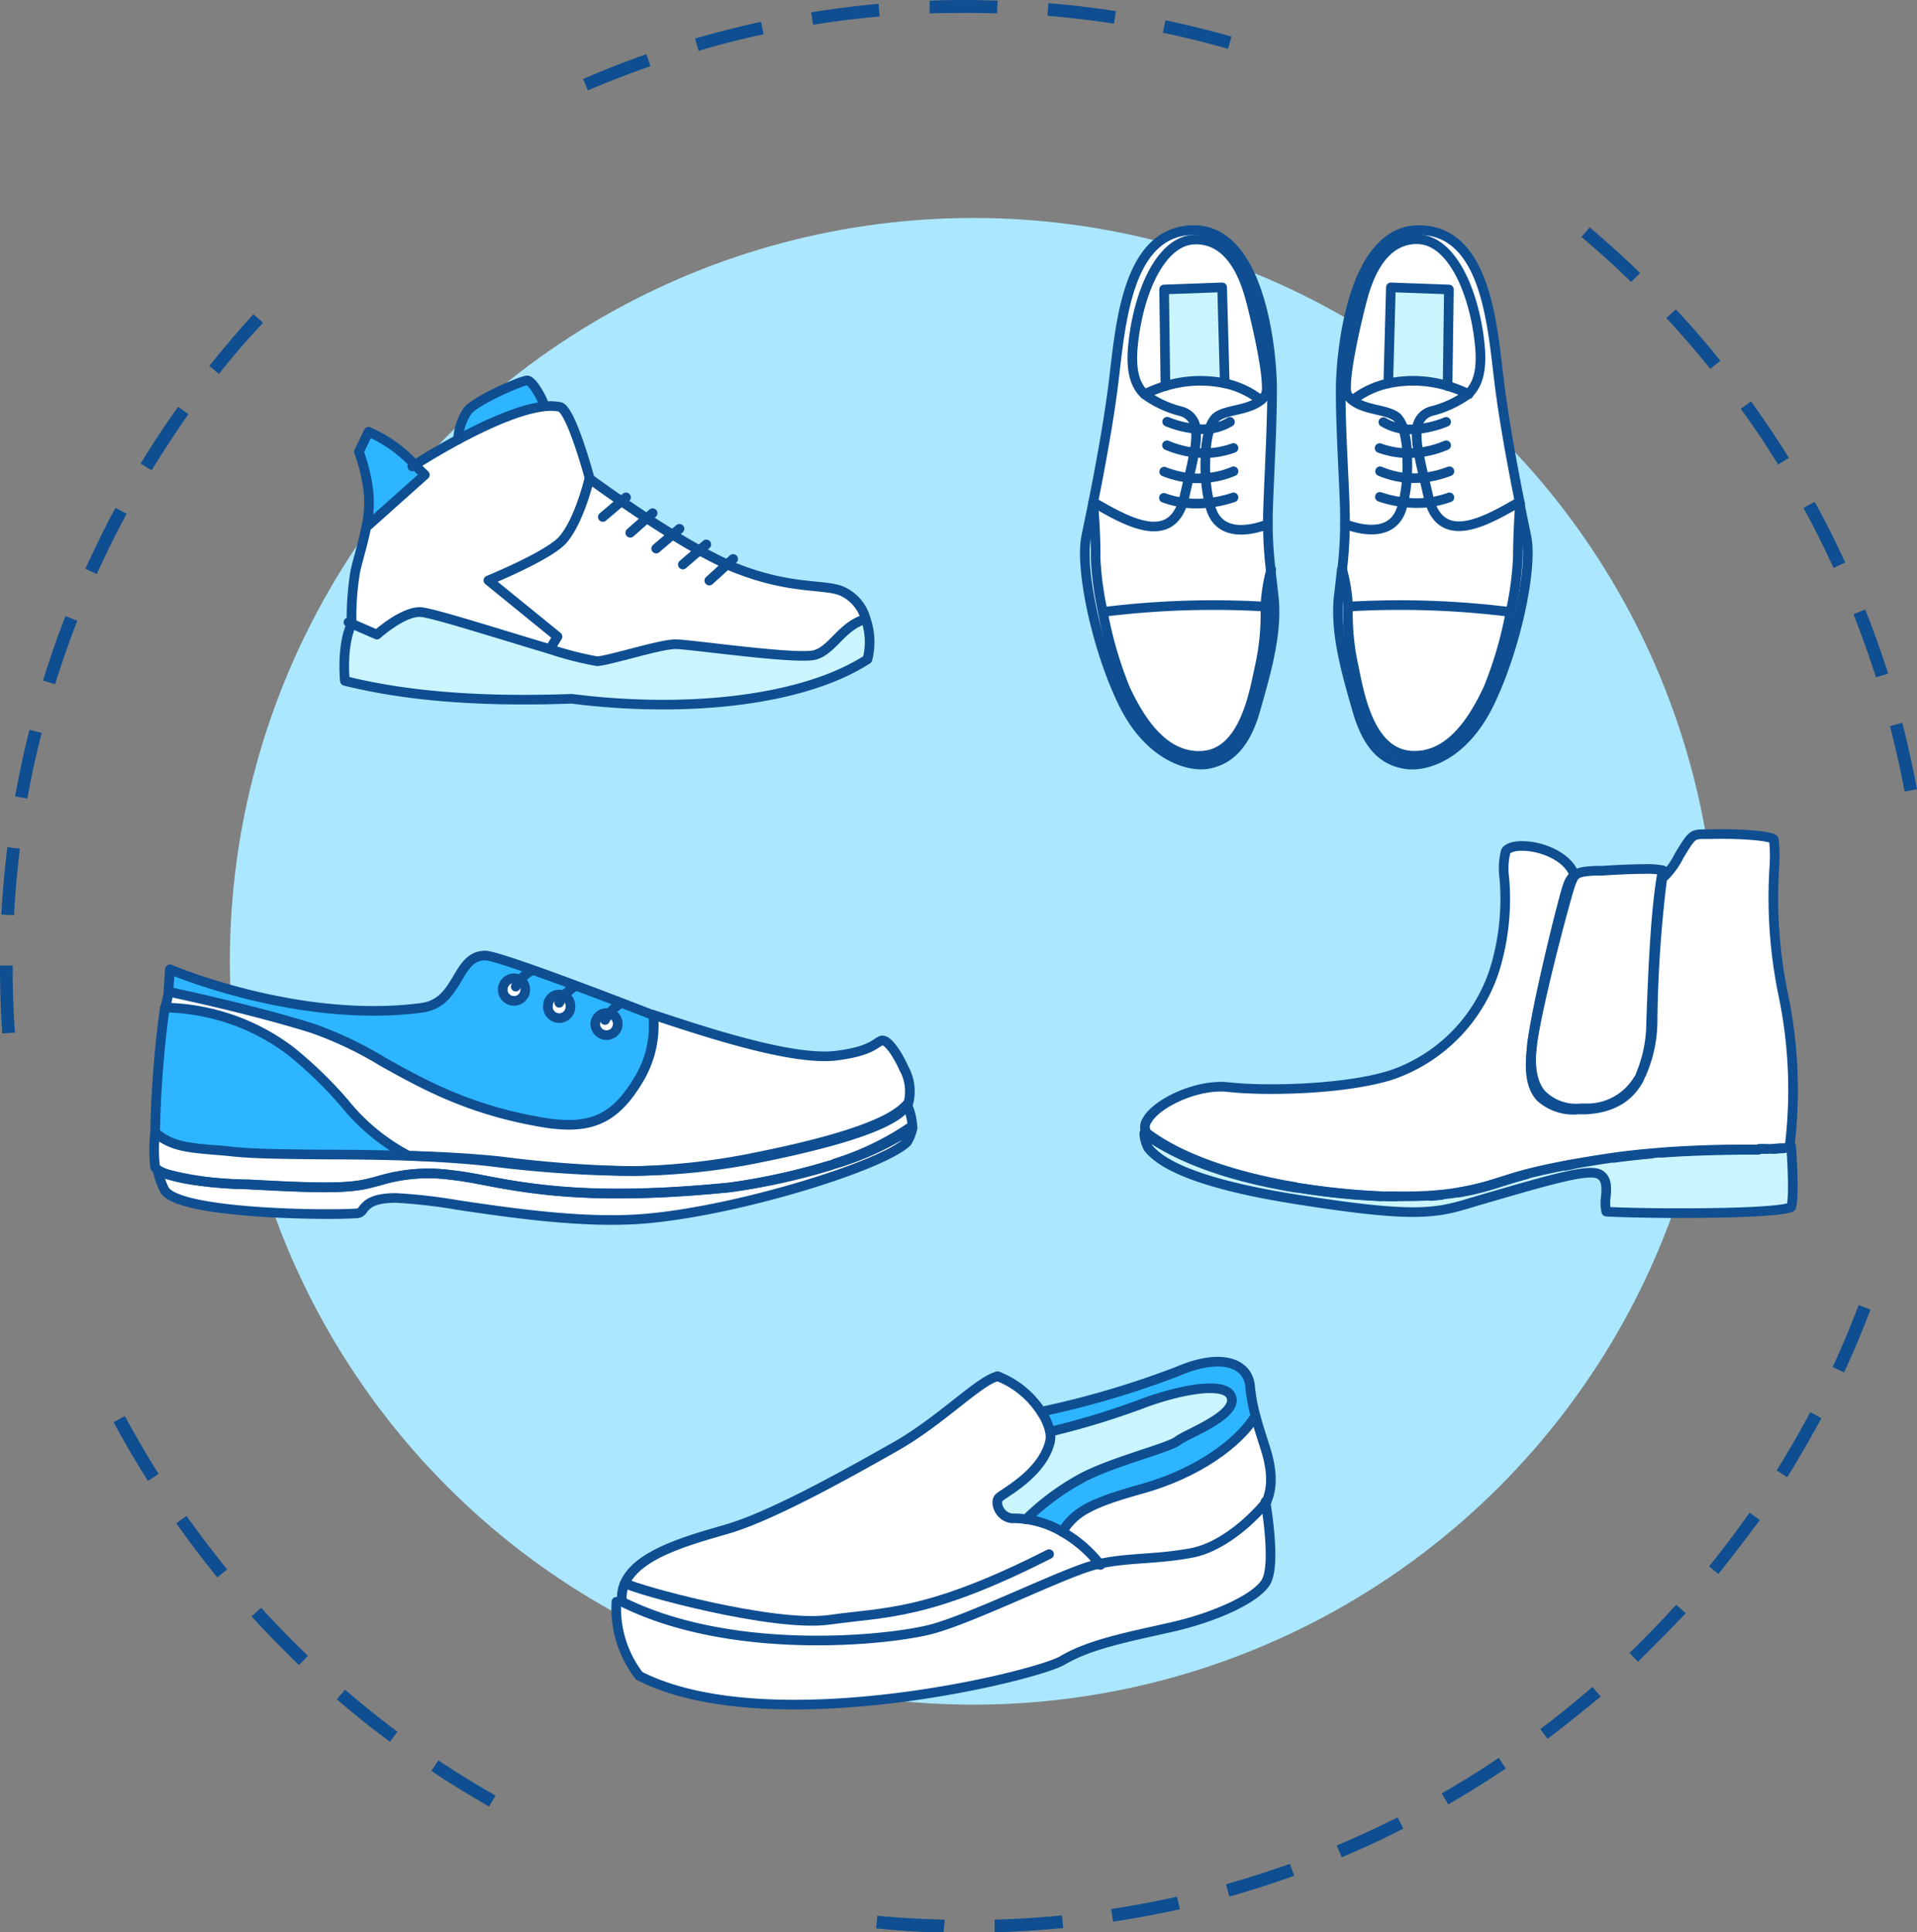 <svg xmlns="http://www.w3.org/2000/svg" id="Layer_1" data-name="Layer 1" viewBox="28.42 27.61 199.16 200.79"><rect x="28.42" y="27.61" width="199.16" height="200.79" fill="#808080" stroke="none"/><defs><style>.cls-3{fill:#fff}.cls-4{fill:#caf5fe}.cls-5{fill:none;stroke:#0e4e91;stroke-linecap:round;stroke-linejoin:round}.cls-6{fill:#2db5ff}</style></defs><path d="M131.75 228.4v-1.32c2.32-.07 4.66-.21 7-.44l.13 1.31c-2.41.23-4.78.38-7.13.45zm-5.3 0c-2.35 0-4.72-.19-7-.41l.12-1.31c2.3.21 4.64.35 7 .4zm17.61-1.12-.2-1.3a98.4 98.4 0 0 0 6.85-1.29L151 226c-2.28.5-4.62.94-6.94 1.29zm12.08-2.61-.35-1.27c2.22-.62 4.46-1.34 6.64-2.12l.44 1.24c-2.21.8-4.47 1.53-6.73 2.16zm11.67-4.08-.51-1.22c2.12-.89 4.25-1.88 6.32-2.92l.59 1.17a88.754 88.754 0 0 1-6.4 2.98zm11.06-5.49-.66-1.14c2-1.15 4-2.39 5.92-3.69l.73 1.1a99.915 99.915 0 0 1-5.99 3.74zm-99.64.23c-2-1.16-4.06-2.41-6-3.71l.73-1.09c1.93 1.28 3.93 2.51 5.94 3.66zm110-7-.79-1.05c1.85-1.39 3.67-2.87 5.42-4.38l.86 1c-1.82 1.49-3.66 2.99-5.54 4.4zm-120.3.27c-1.88-1.4-3.74-2.88-5.52-4.42l.86-1c1.76 1.52 3.59 3 5.44 4.37zm129.7-8.29-.92-.95c1.67-1.6 3.3-3.29 4.85-5l1 .88c-1.64 1.7-3.3 3.41-4.98 5.04zm-139.15.31c-1.68-1.61-3.34-3.32-4.93-5.06l1-.89c1.56 1.72 3.2 3.4 4.86 5zm147.5-9.42-1-.83c1.46-1.81 2.87-3.68 4.2-5.58l1.08.76c-1.42 1.89-2.85 3.79-4.33 5.62zM51 191.52c-1.48-1.82-2.92-3.71-4.27-5.63l1.07-.76c1.34 1.89 2.76 3.76 4.22 5.55zm163.07-10.43-1.07-.69c1.23-2 2.4-4 3.49-6.05l1.16.62c-1.11 2.03-2.3 4.13-3.54 6.12zm-170.28.4c-1.26-2-2.45-4-3.56-6.1l1.16-.63c1.1 2 2.27 4.07 3.51 6zM220 170.21l-1.19-.55c1-2.11 1.88-4.27 2.71-6.44l1.23.47c-.84 2.2-1.75 4.39-2.75 6.52zM28.66 135c-.15-2.09-.22-4.2-.24-6.29v-.77h1.32v.76c0 2.06.09 4.15.23 6.21zm1.22-12.29-1.32-.07c.13-2.35.34-4.71.63-7l1.3.16c-.28 2.2-.49 4.54-.61 6.86zm196.41-12.85c-.43-2.28-.94-4.57-1.52-6.8l1.28-.34c.58 2.27 1.1 4.59 1.53 6.9zm-195 .73-1.3-.23c.42-2.31.91-4.64 1.49-6.91l1.28.32c-.59 2.23-1.08 4.49-1.49 6.77zM223.32 98c-.7-2.2-1.49-4.41-2.34-6.57l1.22-.48c.87 2.18 1.67 4.42 2.38 6.65zm-189.17.71-1.26-.39c.69-2.24 1.48-4.49 2.33-6.69l1.23.48c-.84 2.15-1.62 4.37-2.3 6.58zm184.77-12.09c-1-2.11-2-4.2-3.14-6.23l1.16-.63c1.13 2 2.2 4.17 3.18 6.3zm-180.44.64-1.2-.54c1-2.14 2-4.27 3.14-6.34l1.15.62c-1.1 2.05-2.14 4.15-3.09 6.26zm174.67-11.38c-1.22-2-2.52-3.92-3.88-5.79l1.07-.77c1.37 1.9 2.69 3.87 3.93 5.87zm-169 .58-1.12-.68c1.22-2 2.53-4 3.89-5.9l1.07.76c-1.31 1.89-2.6 3.85-3.81 5.82zM206.1 65.93c-1.45-1.8-3-3.58-4.56-5.28l1-.89c1.6 1.72 3.15 3.52 4.62 5.34zm-154.93.53-1-.82c1.46-1.84 3-3.65 4.58-5.38l1 .89a78.784 78.784 0 0 0-4.58 5.31zm146.72-9.55c-1.66-1.61-3.4-3.18-5.17-4.68l.85-1c1.79 1.52 3.56 3.12 5.24 4.75zM89.49 37 89 35.82c2.15-.93 4.36-1.8 6.57-2.58l.43 1.25c-2.21.76-4.39 1.62-6.51 2.51zM156 32.68a99.75 99.75 0 0 0-6.77-1.67l.27-1.29c2.29.48 4.6 1.05 6.86 1.69zm-55 .21-.37-1.27c2.25-.66 4.56-1.24 6.85-1.74l.28 1.29c-2.31.49-4.59 1.07-6.76 1.72zm43.16-2.82c-2.28-.35-4.61-.63-6.92-.82l.11-1.31c2.34.19 4.7.47 7 .83zm-31.26.12-.21-1.3c2.31-.37 4.67-.67 7-.88l.12 1.31c-2.35.21-4.68.5-6.96.87zM132 29c-2.32-.07-4.66-.06-7 0v-1.32c2.34-.09 4.71-.09 7.07 0z" style="fill:#0e4e91"/><circle cx="129.54" cy="127.5" r="77.24" style="fill:#abe7ff"/><path class="cls-3" d="M186.32 79.94c-.16 1.77-.28 4.43-.24 5.61a32.9 32.9 0 0 1-.76 5.65 92.41 92.41 0 0 0-16.85-.56 17.46 17.46 0 0 0-.61-3.86 41.42 41.42 0 0 0 .29-4.71c2.5.93 4.93.88 5.8-1.37a7.36 7.36 0 0 0 .26-.86 9.82 9.82 0 0 0 2.76 0c1.45 4.67 6.19 1.78 9.32 0v.15z"/><path class="cls-3" d="M185.32 91.2a39.83 39.83 0 0 1-2.33 8c-1.72 3.7-4.21 7.18-8 6.94-4.53-.29-5.45-7.07-6-9.41a25.4 25.4 0 0 1-.55-6.08 92.41 92.41 0 0 1 16.88.55z"/><path class="cls-4" d="m179 57.69-.14 10a12.45 12.45 0 0 0-6.16-.28l.27-10z"/><path class="cls-3" d="M176.83 79.29c0 .18.09.34.14.5a9.82 9.82 0 0 1-2.76 0 16.28 16.28 0 0 0 .38-2.57 8.65 8.65 0 0 0 1.76 0c.15.64.31 1.33.48 2.07z"/><path class="cls-3" d="M175.8 74.64c.13.75.32 1.6.55 2.59a8.65 8.65 0 0 1-1.76 0 20.06 20.06 0 0 0 0-2.57 9.58 9.58 0 0 0 1.21-.02zm1.33-4.29a2.05 2.05 0 0 0-1.5 1.84 6.12 6.12 0 0 1-1.42 0 2.78 2.78 0 0 0-.63-1.18c-1-.87-3.29-.7-4.67-1.8a9.09 9.09 0 0 1 3.74-1.75 12.45 12.45 0 0 1 6.16.28 13.53 13.53 0 0 1 2.15.85 10.92 10.92 0 0 1-3.83 1.76z"/><path class="cls-3" d="M175.8 74.63a9.58 9.58 0 0 1-1.19.06 10.39 10.39 0 0 0-.4-2.52 6.12 6.12 0 0 0 1.42 0 8.48 8.48 0 0 0 .17 2.46z"/><path class="cls-3" d="M175.93 51.52c6.87.12 7.52 9.84 8.24 15.73.5 4.12 1.43 9 2.13 12.54-3.13 1.78-7.87 4.67-9.32 0-.05-.16-.1-.32-.14-.5-.17-.74-.33-1.43-.48-2.06-.23-1-.42-1.84-.55-2.59a8.48 8.48 0 0 1-.17-2.44 2.05 2.05 0 0 1 1.5-1.84 10.92 10.92 0 0 0 3.86-1.79c.94-.9 1.47-2.36 1.2-5.08-.55-5.57-2.92-10.94-6.44-11-3.81-.08-5.16 4.21-5.59 5.59-.29.92-1.86 7.17-1.86 9.7h-.56c.05-4.65 1.47-16.39 8.18-16.26z"/><path class="cls-3" d="M172.65 67.44a9.09 9.09 0 0 0-3.74 1.75 2.38 2.38 0 0 1-.47-.48 1.68 1.68 0 0 1-.17-.95c0-2.53 1.57-8.78 1.86-9.7.43-1.38 1.78-5.67 5.59-5.59 3.52.08 5.89 5.45 6.44 11 .27 2.72-.26 4.18-1.2 5.08a13.53 13.53 0 0 0-2.15-.85l.14-10-6-.22z"/><path class="cls-4" d="M175 106.13c3.79.24 6.28-3.24 8-6.94a39.83 39.83 0 0 0 2.33-8 32.9 32.9 0 0 0 .76-5.65c0-1.18.08-3.84.24-5.61.29 1.45.54 2.66.71 3.48.65 3.26-1.1 11.54-3.83 17.2s-6.77 6.72-8.75 6.39-3.82-1.49-5-5.58-2.34-8.13-1.92-11.91c.13-1.06.23-2 .31-2.74a17.46 17.46 0 0 1 .61 3.86 25.4 25.4 0 0 0 .55 6.08c.53 2.35 1.45 9.13 5.99 9.42z"/><path class="cls-3" d="M174.59 77.27a16.28 16.28 0 0 1-.38 2.57 7.36 7.36 0 0 1-.26.86c-.87 2.25-3.3 2.3-5.8 1.37v-.64c0-2.72-.47-9-.44-13.38v-.3h.56a1.68 1.68 0 0 0 .17.95 2.38 2.38 0 0 0 .47.48c1.38 1.1 3.72.93 4.67 1.8a2.78 2.78 0 0 1 .63 1.18 10.39 10.39 0 0 1 .4 2.52 20.06 20.06 0 0 1-.02 2.59zm-13.98-9.22c0 4.4-.4 10.66-.44 13.38v.64c-2.5.93-4.93.88-5.8-1.37a7.36 7.36 0 0 1-.26-.86 16.28 16.28 0 0 1-.38-2.57 20.06 20.06 0 0 1 0-2.57 10.39 10.39 0 0 1 .4-2.52 2.78 2.78 0 0 1 .63-1.18c1-.87 3.29-.7 4.67-1.8a2.38 2.38 0 0 0 .47-.48 1.68 1.68 0 0 0 .17-.95h.56c-.02.09-.02.23-.02.28z"/><path class="cls-3" d="M160 67.76a1.68 1.68 0 0 1-.17.95 2.38 2.38 0 0 1-.47.48 9.09 9.09 0 0 0-3.74-1.75l-.27-10-6 .22.14 10a13.53 13.53 0 0 0-2.15.85c-.94-.9-1.47-2.36-1.2-5.08.55-5.57 2.92-10.94 6.44-11 3.81-.08 5.16 4.21 5.59 5.59.3.98 1.83 7.21 1.83 9.74zm-.16 22.88a25.4 25.4 0 0 1-.55 6.08c-.52 2.34-1.44 9.12-6 9.41-3.79.24-6.28-3.24-8-6.94a40.5 40.5 0 0 1-2.33-8 92.41 92.41 0 0 1 16.88-.55z"/><path class="cls-4" d="m155.39 57.47.27 10a12.46 12.46 0 0 0-6.16.28l-.14-10z"/><path class="cls-3" d="M154.73 71a2.78 2.78 0 0 0-.63 1.18 6.12 6.12 0 0 1-1.42 0 2.05 2.05 0 0 0-1.5-1.84 10.92 10.92 0 0 1-3.83-1.78 13.53 13.53 0 0 1 2.15-.85 12.46 12.46 0 0 1 6.16-.28 9.09 9.09 0 0 1 3.74 1.75c-1.4 1.11-3.72.94-4.67 1.82z"/><path class="cls-3" d="M154.1 72.17a10.39 10.39 0 0 0-.4 2.52 9.49 9.49 0 0 1-1.19-.06 8.48 8.48 0 0 0 .17-2.44 6.12 6.12 0 0 0 1.42-.02zm-.38 5.1a16.28 16.28 0 0 0 .38 2.57 9.82 9.82 0 0 1-2.76 0c0-.16.1-.32.14-.5.17-.74.33-1.43.48-2.06a8.65 8.65 0 0 0 1.76-.01z"/><path class="cls-3" d="M153.7 74.7a20.06 20.06 0 0 0 0 2.57 8.65 8.65 0 0 1-1.76 0c.23-1 .42-1.84.55-2.59a9.49 9.49 0 0 0 1.21.02z"/><path class="cls-3" d="M152.38 51.52c6.72-.13 8.14 11.61 8.22 16.23h-.6c0-2.53-1.57-8.78-1.86-9.7-.43-1.38-1.78-5.67-5.59-5.59-3.52.08-5.89 5.45-6.44 11-.27 2.72.26 4.18 1.2 5.08a10.92 10.92 0 0 0 3.83 1.78 2.05 2.05 0 0 1 1.5 1.84 8.48 8.48 0 0 1-.17 2.44c-.13.75-.32 1.6-.55 2.59-.15.63-.31 1.32-.48 2.06 0 .18-.09.34-.14.5-1.45 4.67-6.19 1.78-9.32 0 .7-3.53 1.62-8.42 2.12-12.54.76-5.85 1.41-15.57 8.28-15.69z"/><path class="cls-4" d="M160.76 89.52c.43 3.78-.74 7.81-1.91 11.91s-3.17 5.28-5 5.58-6-.74-8.75-6.39-4.47-13.94-3.82-17.2c.16-.82.41-2 .71-3.48.16 1.77.28 4.43.24 5.61a32.9 32.9 0 0 0 .77 5.65 40.5 40.5 0 0 0 2.33 8c1.72 3.7 4.21 7.18 8 6.94 4.53-.29 5.45-7.07 6-9.41a25.4 25.4 0 0 0 .55-6.08 17.38 17.38 0 0 1 .61-3.86c.04.77.15 1.66.27 2.73z"/><path class="cls-3" d="M142 79.93a.89.89 0 0 1 0-.14c3.13 1.78 7.87 4.67 9.32 0a9.82 9.82 0 0 0 2.76 0 7.36 7.36 0 0 0 .26.86c.87 2.25 3.3 2.3 5.8 1.37a41.42 41.42 0 0 0 .29 4.71 17.38 17.38 0 0 0-.61 3.86 92.41 92.41 0 0 0-16.82.61 32.9 32.9 0 0 1-.76-5.65c0-1.18-.08-3.84-.24-5.61z"/><path class="cls-5" d="M167.86 86.78a41.42 41.42 0 0 0 .29-4.71v-.64c0-2.72-.47-9-.44-13.38v-.3c.09-4.62 1.51-16.36 8.22-16.23 6.87.12 7.52 9.84 8.24 15.73.5 4.12 1.43 9 2.13 12.54v.15c.29 1.45.54 2.66.71 3.48.65 3.26-1.1 11.54-3.83 17.2s-6.77 6.72-8.75 6.39-3.82-1.49-5-5.58-2.34-8.13-1.92-11.91c.13-1.06.23-2 .31-2.74"/><path class="cls-5" d="M174.61 74.69a10.39 10.39 0 0 0-.4-2.52 2.78 2.78 0 0 0-.63-1.18c-1-.87-3.29-.7-4.67-1.8a2.38 2.38 0 0 1-.47-.48 1.68 1.68 0 0 1-.17-.95c0-2.53 1.57-8.78 1.86-9.7.43-1.38 1.78-5.67 5.59-5.59 3.52.08 5.89 5.45 6.44 11 .27 2.72-.26 4.18-1.2 5.08a10.92 10.92 0 0 1-3.83 1.78 2.05 2.05 0 0 0-1.5 1.84 8.48 8.48 0 0 0 .17 2.44h0c.13.75.32 1.6.55 2.59.15.63.31 1.32.48 2.06 0 .18.09.34.14.5 1.45 4.67 6.19 1.78 9.32 0"/><path class="cls-5" d="M168.15 82.07c2.5.93 4.93.88 5.8-1.37a7.36 7.36 0 0 0 .26-.86 16.28 16.28 0 0 0 .38-2.57 20.06 20.06 0 0 0 0-2.57"/><path class="cls-5" d="M179 79.29a10.27 10.27 0 0 1-2 .5 9.82 9.82 0 0 1-2.76 0 10.89 10.89 0 0 1-2.46-.55m13.54 11.96a92.41 92.41 0 0 0-16.85-.56M179 76.58a10.65 10.65 0 0 1-2.6.65 9 9 0 0 1-4.6-.65m6.86-2.7a10.56 10.56 0 0 1-2.86.76 9.58 9.58 0 0 1-1.19.06h0a8.92 8.92 0 0 1-2.86-.53m6.91-2.72a10.62 10.62 0 0 1-3 .74 6.12 6.12 0 0 1-1.42 0 5.47 5.47 0 0 1-2.1-.72m8.86-2.9a13.53 13.53 0 0 0-2.15-.85 12.45 12.45 0 0 0-6.16-.28 9.09 9.09 0 0 0-3.74 1.75"/><path class="cls-5" d="M167.86 86.78h0a17.46 17.46 0 0 1 .61 3.86 25.4 25.4 0 0 0 .55 6.08c.52 2.34 1.44 9.12 6 9.41 3.79.24 6.28-3.24 8-6.94a39.83 39.83 0 0 0 2.33-8 32.9 32.9 0 0 0 .76-5.65c0-1.18.08-3.84.24-5.61h0m-7.54-12.21.14-10.03-6.03-.22-.27 9.97M142 79.93a.89.89 0 0 1 0-.14c.7-3.53 1.62-8.42 2.12-12.54.72-5.89 1.37-15.61 8.24-15.73 6.72-.13 8.14 11.61 8.22 16.23v.3c0 4.4-.4 10.66-.44 13.38v.64a41.42 41.42 0 0 0 .29 4.71c.08.78.19 1.67.31 2.74.43 3.78-.74 7.81-1.91 11.91s-3.17 5.28-5 5.58-6-.74-8.75-6.39-4.47-13.94-3.82-17.2c.16-.82.41-2 .71-3.48"/><path class="cls-5" d="M142 79.79c3.13 1.78 7.87 4.67 9.32 0 0-.16.1-.32.14-.5.17-.74.33-1.43.48-2.06.23-1 .42-1.84.55-2.59h0a8.48 8.48 0 0 0 .17-2.44 2.05 2.05 0 0 0-1.5-1.84 10.92 10.92 0 0 1-3.83-1.78c-.94-.9-1.47-2.36-1.2-5.08.55-5.57 2.92-10.94 6.44-11 3.81-.08 5.16 4.21 5.59 5.59.29.92 1.86 7.17 1.86 9.7a1.68 1.68 0 0 1-.17.95 2.38 2.38 0 0 1-.47.48c-1.38 1.1-3.72.93-4.67 1.8a2.78 2.78 0 0 0-.63 1.18 10.39 10.39 0 0 0-.4 2.52h0a20.06 20.06 0 0 0 0 2.57 16.28 16.28 0 0 0 .38 2.57 7.36 7.36 0 0 0 .26.86c.87 2.25 3.3 2.3 5.8 1.37"/><path class="cls-5" d="M156.57 79.29a11 11 0 0 1-2.47.55 9.82 9.82 0 0 1-2.76 0 10 10 0 0 1-2-.5m10.5 11.3a92.41 92.41 0 0 0-16.84.56m13.57-14.62a8.74 8.74 0 0 1-2.85.69 8.65 8.65 0 0 1-1.76 0 10.58 10.58 0 0 1-2.59-.65m7.2-2.46a9.33 9.33 0 0 1-2.87.54 9.49 9.49 0 0 1-1.19-.06 10.59 10.59 0 0 1-2.85-.76m6.54-2.43a5.47 5.47 0 0 1-2.1.72 6.12 6.12 0 0 1-1.42 0 10.48 10.48 0 0 1-3-.74m9.72-2.24a9.09 9.09 0 0 0-3.74-1.75 12.46 12.46 0 0 0-6.16.28 13.53 13.53 0 0 0-2.15.85"/><path class="cls-5" d="M142 79.93h0c.16 1.77.28 4.43.24 5.61a32.9 32.9 0 0 0 .76 5.66 40.5 40.5 0 0 0 2.33 8c1.72 3.7 4.21 7.18 8 6.94 4.53-.29 5.45-7.07 6-9.41a25.4 25.4 0 0 0 .55-6.08 17.38 17.38 0 0 1 .61-3.86m-4.83-19.35-.27-9.97-6.03.22.14 10.03"/><path class="cls-3" d="M213.61 130.66a48.45 48.45 0 0 1 .86 14.84c0 .4-.06.76-.09 1.07v.1a.72.72 0 0 1-.22.12l-.54.11h-.41c-.19 0-.41 0-.64.05h-3.43c-2.25 0-5 .08-8.14.31l-1 .09c-1.25.1-2.56.25-3.89.43l-1 .15c-1.27.19-2.37.38-3.34.55l-.71.13c-1.73.33-3 .62-4 .88s-2 .55-2.76.81-1.68.54-2.78.79c-.43.09-.92.2-1.48.29l-.77.13-1.06.13-1.16.1c-.86.05-1.8.08-2.8.08h-2.37a75.11 75.11 0 0 1-7.74-.75l-1-.15a.57.57 0 0 1-.18 0c-.6-.1-1.23-.21-1.87-.34-4.57-.91-9.86-2.5-13.53-5.24a1.15 1.15 0 0 1 0-1.34c1-1.81 5.25-3.81 8.41-3.46 4 .45 12.46.24 17.12-1.31a17.05 17.05 0 0 0 10.82-11.72 25.18 25.18 0 0 0 .77-8.67 7.27 7.27 0 0 1 .14-2.78c.21-.42 1-.64 2.13-.56 2 .14 4.43 1.24 5 3a2.64 2.64 0 0 0-.72 1.22c-.46 1.31-3 11.46-3.59 15.73 0 .24-.07.47-.09.69-.39 2.68-.12 4.41.85 5.46a5.13 5.13 0 0 0 3.92 1.27h.8c2.6-.15 4.41-1.15 5.5-3.12a3.06 3.06 0 0 0 .26-.51 13.77 13.77 0 0 0 1.18-5.74 132.46 132.46 0 0 1 1-14.6 8 8 0 0 0 1.76-2.36c1.35-2.22 1.38-2.22 2.77-2.24h.48c2.76-.08 6.11.14 6.58.53a15.51 15.51 0 0 1 .05 3 50 50 0 0 0 .91 12.83z"/><path class="cls-4" d="M214.44 146.71c.16 2.34.26 5.53 0 6.28-.22.13-1.58.57-9.75.63-4.53 0-8.54-.08-9.46-.15a4.15 4.15 0 0 1-.05-1.51c.08-.92.15-2-.69-2.38-1.13-.57-4.77.46-12.26 2.65l-1.32.39c-3.65 1.13-6.29 1.41-17.92-.43-8.41-1.32-13.57-3.11-15.34-5.33a3.47 3.47 0 0 1-.42-1.53c3.48 2.56 8.6 4.27 13.84 5.31.62.13 1.24.24 1.87.34a.57.57 0 0 0 .18 0 72.6 72.6 0 0 0 8.71.9h2.37c1 0 1.94 0 2.8-.08.41 0 .8-.06 1.16-.1l1.06-.13.77-.13c.56-.09 1.05-.19 1.48-.29 1.21-.27 2.07-.54 3-.84.74-.23 1.51-.48 2.53-.76s2.29-.55 4-.88l.71-.13c1-.17 2.07-.36 3.34-.55l1-.15c1.34-.18 2.65-.32 3.89-.43l1-.09c3.11-.23 5.88-.27 8.13-.31h3.44c.23 0 .44 0 .64-.05h.41l.54-.11z"/><path class="cls-3" d="M201.16 118c-.7 3.6-1 10-1.2 15.79a14.3 14.3 0 0 1-1.08 5.44 3.06 3.06 0 0 1-.26.51 6.18 6.18 0 0 1-5.29 3h-.75a5 5 0 0 1-4-1.46c-.94-1.07-1.26-2.73-1-5.15a.69.69 0 0 1 0-.13c.72-4.71 3.61-15.44 4-16.61s.59-1.23 2.51-1.34h.71c1.35-.09 3-.18 4.4-.18a8.77 8.77 0 0 1 1.96.13z"/><path class="cls-5" d="M213.29 146.93h.34m-1.05.07c.23 0 .45 0 .64-.05m-1.86.05h.53m-10.89.4c3.11-.23 5.88-.27 8.13-.31h1.94m-14.97.83c1.34-.18 2.65-.32 3.89-.43m-8.99 1.26.71-.13m-11.71 2.9c.56-.09 1.05-.2 1.48-.29 1.1-.25 1.9-.52 2.78-.79s1.62-.51 2.76-.81M177 151.88c.41 0 .8-.06 1.16-.1m-5.52.15h.79m-10.32-.93 1 .15a75.11 75.11 0 0 0 7.74.75m26.77-12.12a6.18 6.18 0 0 1-5.29 3h-.75a5 5 0 0 1-4-1.46c-.94-1.07-1.26-2.73-1-5.15 0-.22.06-.45.09-.69.61-4.27 3.13-14.42 3.59-15.73a2.64 2.64 0 0 1 .72-1.22c-.61-1.76-3-2.86-5-3-1.09-.08-1.92.14-2.13.56a7.27 7.27 0 0 0-.14 2.78 25.18 25.18 0 0 1-.77 8.67 17.05 17.05 0 0 1-10.82 11.72c-4.66 1.55-13.08 1.76-17.12 1.31-3.16-.35-7.42 1.65-8.41 3.46a1.15 1.15 0 0 0 0 1.34c3.67 2.74 9 4.33 13.53 5.24.64.13 1.27.24 1.87.34m51.18-4.16a.72.72 0 0 0 .22-.12v-.1c0-.31.05-.67.09-1.07a48.45 48.45 0 0 0-.86-14.84 50 50 0 0 1-.87-12.84 15.51 15.51 0 0 0-.05-3c-.47-.39-3.82-.61-6.58-.53h-.48c-1.39 0-1.42 0-2.77 2.24a8 8 0 0 1-1.76 2.36 132.46 132.46 0 0 0-1 14.6 13.77 13.77 0 0 1-1.18 5.74"/><path class="cls-5" d="M211.08 147.05h-1.93c-2.25 0-5 .08-8.14.31l-1 .09c-1.25.1-2.56.25-3.89.43l-1 .15c-1.27.19-2.37.38-3.34.55l-.71.13c-1.73.33-3 .62-4 .88s-1.79.53-2.53.76c-.94.3-1.8.57-3 .84-.43.1-.92.2-1.48.29l-.77.13-1.06.13-1.16.1c-.86.05-1.8.08-2.8.08h-2.37a72.6 72.6 0 0 1-8.71-.9.57.57 0 0 1-.18 0c-.63-.1-1.25-.21-1.87-.34-5.24-1-10.36-2.75-13.84-5.31a3.47 3.47 0 0 0 .42 1.53c1.77 2.22 6.93 4 15.34 5.33 11.63 1.84 14.27 1.56 17.92.43l1.32-.39c7.49-2.19 11.13-3.22 12.26-2.65.84.43.77 1.46.69 2.38a4.15 4.15 0 0 0 .05 1.51c.92.07 4.93.19 9.46.15 8.17-.06 9.53-.5 9.75-.63.27-.75.17-3.94 0-6.28l-.27.08-.54.11h-.41c-.2 0-.41 0-.64.05h-1.5zm-12.2-7.78a14.3 14.3 0 0 0 1.08-5.44c.2-5.8.5-12.19 1.2-15.79a8.77 8.77 0 0 0-1.93-.13c-1.37 0-3 .09-4.4.18h-.71c-1.92.11-2.11.28-2.51 1.34s-3.32 11.9-4 16.61a.69.69 0 0 0 0 .13c-.39 2.68-.12 4.41.85 5.46a5.13 5.13 0 0 0 3.92 1.27h.8c2.6-.15 4.41-1.15 5.5-3.12a3.06 3.06 0 0 0 .2-.51z"/><path class="cls-3" d="M114.69 148.69a66.72 66.72 0 0 1-10.47 2.31c-14 1.41-20.52.19-25.25-.7-1.33-.26-2.49-.47-3.61-.59a18 18 0 0 0-7.67.61c-.52.14-1 .28-1.53.38-2.27.45-5.51.34-11.88 0-5-.16-7.41-.68-8.61-1.12a5 5 0 0 1-.92-.37 8.74 8.74 0 0 0 .71 2c1.44 2.5 16.94 2.67 19.94 2.44a.76.76 0 0 0 .67-.4c.49-.62 1.12-1.18 3.48-1.2a56.43 56.43 0 0 1 6.48.75c5.4.8 12.78 1.89 19 1.43 9.67-.7 25.08-5.48 27.58-8a4.67 4.67 0 0 0 .57-1.47 30.68 30.68 0 0 1-8 3.73z"/><path class="cls-3" d="M44.55 145.28a15.31 15.31 0 0 0 0 3.62c.05.09.26.37 1.13.69a33.78 33.78 0 0 0 8.57 1.08c6.44.35 9.73.46 12.09 0 .54-.11 1-.24 1.58-.39a17.24 17.24 0 0 1 7.36-.58c1.09.11 2.23.32 3.54.57a67.82 67.82 0 0 0 13.88 1.35c3.23 0 7-.18 11.64-.64a69.65 69.65 0 0 0 10.36-2.28l.54-.17a29.65 29.65 0 0 0 7.62-3.63l.41-.27a6.38 6.38 0 0 0-.57-2.24c-1 1.82-6.11 3.66-15.09 5.48a67.75 67.75 0 0 1-13.28 1.43h-1.17a123.4 123.4 0 0 1-13.82-1c-5.51-.6-11.75-.66-17.25-.71-3.93 0-7.32-.07-9.5-.31-.72-.08-1.38-.13-2-.18-2.59-.22-4.47-.38-6.04-1.82zM90.26 134a1.17 1.17 0 0 0 2.34 0 1.2 1.2 0 0 0-.81-1.12 1.08 1.08 0 0 0-.36 0 1.17 1.17 0 0 0-1.17 1.12zm-3.74-3a1.18 1.18 0 1 0 .5.12 1.06 1.06 0 0 0-.5-.12zm-4.7-1.73a1.17 1.17 0 0 0 0 2.34 1.17 1.17 0 0 0 1.18-1.17 1.14 1.14 0 0 0-.56-1 1.09 1.09 0 0 0-.62-.17z"/><path class="cls-6" d="M81.82 129.27a1.17 1.17 0 0 0 0 2.34 1.17 1.17 0 0 0 1.18-1.17 1.14 1.14 0 0 0-.56-1 1.09 1.09 0 0 0-.62-.17zm9.61 3.53a1.17 1.17 0 1 0 1.17 1.2 1.2 1.2 0 0 0-.81-1.12 1.08 1.08 0 0 0-.36-.08zm3.32 7c-2 3.34-4 4.73-7.27 4.73a16 16 0 0 1-2.2-.17c-8-1.25-12.84-4-17.16-6.4a38.28 38.28 0 0 0-7.31-3.47c-6-1.87-13.1-3.4-14.89-3.78l.15-2.32s13.33 5.67 26.17 4c3.94-.53 3.52-5.43 6.59-5.43 1.63 0 17.41 6.18 17.41 6.18a10.75 10.75 0 0 1-1.49 6.64zm-8.23-8.8a1.18 1.18 0 1 0 .5.12 1.06 1.06 0 0 0-.5-.12z"/><path class="cls-6" d="M94 149.29a120.93 120.93 0 0 1-13.52-1c-3.07-.33-6.37-.5-9.63-.59a21.1 21.1 0 0 1-6.65-5.48 43 43 0 0 0-5.62-5.43 22.24 22.24 0 0 0-13-4.48 110.29 110.29 0 0 0-1 12.95c1.57 1.44 3.44 1.6 6 1.82.64.05 1.3.1 2 .18 2.18.24 5.57.27 9.5.31 5.5 0 11.74.11 17.25.71a123.4 123.4 0 0 0 13.82 1H94z"/><path class="cls-3" d="M60.5 134.5c-6-1.87-13.11-3.4-14.9-3.77 0 .07 0 .15-.05.24-.09.46-.2.93-.33 1.39a22.25 22.25 0 0 1 13 4.48 43.67 43.67 0 0 1 5.62 5.43 20.87 20.87 0 0 0 6.65 5.48c3.26.09 6.55.26 9.62.59a120.93 120.93 0 0 0 13.53 1H94a69.62 69.62 0 0 0 12.82-1.46c11-2.22 14.37-4.1 15.55-5.47s.05-.08.07-.13a5 5 0 0 0-.48-3.57c-.63-1.43-1.4-2.63-2.11-2.92h-.18a.48.48 0 0 0-.25.11c-.37.52-.94 1-4.46 1.49a9.59 9.59 0 0 1-1.25.07c-4.56 0-12-2.42-16.86-4l-.93-.3a10.83 10.83 0 0 1-1.5 6.69c-2 3.34-4 4.73-7.27 4.73a16.27 16.27 0 0 1-2.2-.17c-7.94-1.24-12.84-4-17.15-6.4a38.28 38.28 0 0 0-7.3-3.51z"/><path class="cls-5" d="M122.69 142.38c-1 1.82-6.11 3.66-15.09 5.48a67.75 67.75 0 0 1-13.28 1.43H94a120.93 120.93 0 0 1-13.52-1c-3.07-.33-6.37-.5-9.63-.59a21.1 21.1 0 0 1-6.65-5.48 43 43 0 0 0-5.62-5.43 22.24 22.24 0 0 0-13-4.48c.12-.47.24-.94.33-1.4 0-.08 0-.16.05-.24 1.79.38 8.9 1.91 14.89 3.78a38.28 38.28 0 0 1 7.31 3.47c4.32 2.41 9.21 5.15 17.16 6.4a16 16 0 0 0 2.2.17c3.25 0 5.29-1.39 7.27-4.73a10.75 10.75 0 0 0 1.49-6.7l.94.31c4.89 1.61 12.3 4 16.85 4a9.75 9.75 0 0 0 1.26-.07c3.52-.45 4-1.28 4.63-1.55s1.74 1.45 2.37 2.88a4.89 4.89 0 0 1 .47 3.57.83.83 0 0 1-.11.18z"/><path class="cls-5" d="M114.69 148.69a66.72 66.72 0 0 1-10.47 2.31c-14 1.41-20.52.19-25.25-.7-1.33-.26-2.49-.47-3.61-.59a18 18 0 0 0-7.67.61c-.52.14-1 .28-1.53.38-2.27.45-5.51.34-11.88 0-5-.16-7.41-.68-8.61-1.12-.87-.32-1.08-.6-1.13-.69a15.31 15.31 0 0 1 0-3.62c1.57 1.44 3.44 1.6 6 1.82.64.05 1.3.1 2 .18 2.18.24 5.57.27 9.5.31 5.5 0 11.74.11 17.25.71a123.4 123.4 0 0 0 13.82 1h1.16a69.71 69.71 0 0 0 12.82-1.46c11-2.22 14.37-4.1 15.55-5.47v0a6.38 6.38 0 0 1 .57 2.24l-.41.27a29.65 29.65 0 0 1-7.62 3.63"/><path class="cls-5" d="M45.67 149.59a33.78 33.78 0 0 0 8.57 1.08c6.44.35 9.73.46 12.09 0 .54-.11 1-.24 1.58-.39a17.24 17.24 0 0 1 7.36-.58c1.09.11 2.23.32 3.54.57a67.82 67.82 0 0 0 13.88 1.35c3.23 0 7-.18 11.64-.64a69.65 69.65 0 0 0 10.36-2.28l.54-.17a30.68 30.68 0 0 0 8-3.73 4.67 4.67 0 0 1-.57 1.47c-2.5 2.49-17.91 7.27-27.58 8-6.19.46-13.57-.63-19-1.43a56.43 56.43 0 0 0-6.48-.75h0c-2.36 0-3 .58-3.48 1.2a.76.76 0 0 1-.67.4c-3 .23-18.5.06-19.94-2.44a8.74 8.74 0 0 1-.71-2 5 5 0 0 0 .87.34zm-.13-17.26a110.29 110.29 0 0 0-1 12.95m51.7-12.2s-15.78-6.18-17.41-6.18c-3.07 0-2.65 4.9-6.59 5.43-12.84 1.71-26.17-4-26.17-4l-.15 2.32"/><path class="cls-5" d="M90.26 134a1.17 1.17 0 0 0 2.34 0 1.2 1.2 0 0 0-.81-1.12 1.08 1.08 0 0 0-.36 0 1.17 1.17 0 0 0-1.17 1.12zm-4.91-1.88a1.17 1.17 0 1 0 2.33 0 1.16 1.16 0 0 0-.66-1.05 1.06 1.06 0 0 0-.5-.12 1.17 1.17 0 0 0-1.17 1.17zm-4.7-1.68a1.17 1.17 0 1 0 2.34 0 1.14 1.14 0 0 0-.56-1 1.09 1.09 0 0 0-.61-.18 1.18 1.18 0 0 0-1.17 1.18z"/><path class="cls-5" d="M91.28 133.6a4.39 4.39 0 0 1 .51-.75 3.81 3.81 0 0 1 1.16-1m-6.43-.04a4.35 4.35 0 0 1 1.67-1.72m-6.19.04a4.12 4.12 0 0 1 .46-.68 4 4 0 0 1 1.21-1"/><path class="cls-3" d="M142.13 190.22c-3.13.78-12.66 5.55-17 6.69s-20.61 2.87-32.1-2.86h-.59a11.47 11.47 0 0 0 2.37 7.69c13.32 6.82 41.13.11 44-1.61s7-2.47 11.4-3.47 8.47-2.77 9.67-4.59.14-7.63 0-8.35c-.82 1.06-4.11 4.58-7.75 5.26s-6.56.47-9.52 1.12z"/><path class="cls-3" d="M132.09 170.63c-1.81.3-5.91 4.62-10.67 7.31s-12.7 7.17-17.47 8.56c-4 1.16-9.27 2.58-10.61 5.61a3.79 3.79 0 0 0-.3 1.94c11.49 5.73 27.78 4 32.1 2.86s13.86-5.91 17-6.69l.52-.12a13.59 13.59 0 0 0-3.88-3.33 10.19 10.19 0 0 0-3.72-1.3 8.8 8.8 0 0 0-1.47-.09c-1.32-.18-1.75-1.64-1.36-2.11s4.48-2.43 5.33-5.83a2.41 2.41 0 0 0 0-1.07 5.74 5.74 0 0 0-.87-2 9.46 9.46 0 0 0-4.6-3.74z"/><path class="cls-4" d="M132.21 183.27c-.39.47 0 1.93 1.36 2.11a8.8 8.8 0 0 1 1.47.09 26 26 0 0 1 5.84-4.31c3.17-1.68 9.05-3.12 9.92-3.84s6.28-2.65 5.57-4.57c-.6-1.66-5.33-.75-9 .61a81.14 81.14 0 0 1-9.79 3 2.41 2.41 0 0 1 0 1.07c-.89 3.41-4.98 5.38-5.37 5.84z"/><path class="cls-3" d="M158.83 174.77c-1.74 2.81-6.06 6-11.87 7.57s-7 2.59-8.19 4.43a13.59 13.59 0 0 1 3.88 3.33c3-.65 6-.47 9.52-1.12s6.93-4.2 7.75-5.26l.06-.08c.57-1.31.69-3-.13-5.57-.4-1.27-.75-2.31-1.02-3.3z"/><path class="cls-6" d="M147 182.34c5.81-1.59 10.13-4.76 11.87-7.57a17.79 17.79 0 0 1-.58-3.15c-.23-2.3-2.87-3.52-7.57-1.49a93.2 93.2 0 0 1-13.75 4.09l-.26.17a5.74 5.74 0 0 1 .87 2 81.14 81.14 0 0 0 9.79-3c3.71-1.36 8.44-2.27 9-.61.71 1.92-4.7 3.86-5.57 4.57s-6.75 2.16-9.92 3.84a26 26 0 0 0-5.84 4.31 10.19 10.19 0 0 1 3.72 1.3c1.24-1.87 2.36-2.8 8.24-4.46z"/><path class="cls-5" d="M160 183.64c.57-1.31.69-3-.13-5.57-.4-1.27-.75-2.31-1-3.3a17.79 17.79 0 0 1-.58-3.15c-.23-2.3-2.87-3.52-7.57-1.49a93.2 93.2 0 0 1-13.75 4.09M135 185.47a8.8 8.8 0 0 0-1.47-.09c-1.32-.18-1.75-1.64-1.36-2.11s4.48-2.43 5.33-5.83a2.41 2.41 0 0 0 0-1.07 5.74 5.74 0 0 0-.87-2 9.46 9.46 0 0 0-4.58-3.76m10.7 19.61-.1-.12a13.59 13.59 0 0 0-3.88-3.33 10.19 10.19 0 0 0-3.72-1.3"/><path class="cls-5" d="M132.09 170.63c-1.81.3-5.91 4.62-10.67 7.31s-12.7 7.17-17.47 8.56c-4 1.16-9.27 2.58-10.61 5.61a3.79 3.79 0 0 0-.3 1.94M160 183.64l-.06.08c-.82 1.06-4.11 4.58-7.75 5.26s-6.56.47-9.52 1.12l-.52.12c-3.13.78-12.66 5.55-17 6.69s-20.61 2.87-32.1-2.86"/><path class="cls-5" d="M159.9 183.64a.24.24 0 0 0 0 .08c.12.72 1.1 6.65 0 8.35s-5.29 3.59-9.67 4.59-8.52 1.76-11.4 3.47-30.69 8.43-44 1.61a11.47 11.47 0 0 1-2.37-7.69m45.09-17.68a81.14 81.14 0 0 0 9.79-3c3.71-1.36 8.44-2.27 9-.61.71 1.92-4.7 3.86-5.57 4.57s-6.75 2.16-9.92 3.84a26 26 0 0 0-5.84 4.31h0"/><path class="cls-5" d="M93.34 192.11c1.13.69 15.48 4.64 21.27 3.81s10.13-.38 22.8-6.82m1.36-2.33c1.24-1.84 2.35-2.82 8.19-4.43s10.13-4.76 11.87-7.57v-.05"/><path class="cls-4" d="M118.32 91.94a7.22 7.22 0 0 1 .17 4.16c-6.86 4.42-19.11 5.58-30.73 4.1-8.58.31-16.58-.12-23.56-1.86 0 0-.38-3.63.7-5.91l2.68 1.16s2.71-2.44 4.55-2.34c1.23.07 8.4 2.36 13.42 3.85a34.28 34.28 0 0 0 4.91 1.26c1.34-.09 6.55-1.77 8.12-1.77s12.73 1.65 14.55 1.1 2.76-3.05 5.19-3.75z"/><path class="cls-3" d="M104 86.27c.27.13.54.24.81.35 5.63 2.23 8.91 1.67 10.89 2.34a4.43 4.43 0 0 1 2.67 3c-2.43.7-3.38 3.17-5.19 3.71s-13-1.1-14.55-1.1-6.78 1.68-8.12 1.77a34.28 34.28 0 0 1-4.91-1.26l.79-1.29-7.18-5.84s6.41-2.61 7.79-4.29c1.72-2.07 2.69-6.27 2.69-6.27s1.34 1 3.32 2.35c.79.55 1.69 1.15 2.63 1.77s1.77 1.14 2.68 1.7 1.87 1.13 2.79 1.63 1.94 1.03 2.89 1.43z"/><path class="cls-6" d="M85 69.8c-2.54.27-6.1 1.92-9 3.45a6.07 6.07 0 0 1 1-3c.91-1.11 5.7-3.18 6.2-3.15s1.46 1.7 1.8 2.7zm-13.45 6.09c.31.32.63.66 1 1l-6.09 5.44a11.43 11.43 0 0 0 .14-4.46 18.92 18.92 0 0 0-.89-3.4l1-2.08a14.32 14.32 0 0 1 4.84 3.5z"/><path class="cls-3" d="M89.64 77.36s-1 4.2-2.69 6.27c-1.38 1.68-7.79 4.29-7.79 4.29l7.18 5.84-.79 1.29c-5-1.49-12.19-3.78-13.42-3.85-1.84-.1-4.55 2.34-4.55 2.34l-2.68-1.15a29 29 0 0 1 .4-5.56c.27-1.18.78-2.78 1.11-4.47l6.09-5.44a7.87 7.87 0 0 0-1-1c.65-.41 2.36-1.47 4.45-2.6 2.85-1.53 6.41-3.18 9-3.45a5 5 0 0 1 1.61.06c1.2.38 3.08 7.43 3.08 7.43z"/><path class="cls-5" d="m71.26 76.08.29-.19c.65-.41 2.36-1.47 4.45-2.6 2.85-1.53 6.41-3.18 9-3.45a5 5 0 0 1 1.61.06c1.2.41 3.08 7.46 3.08 7.46s1.34 1 3.32 2.35c.79.55 1.69 1.15 2.63 1.77s1.77 1.14 2.68 1.7 1.87 1.13 2.79 1.63 2 1.06 2.89 1.46c.27.13.54.24.81.35 5.63 2.23 8.91 1.67 10.89 2.34a4.43 4.43 0 0 1 2.67 3 7.22 7.22 0 0 1 .17 4.16c-6.86 4.42-19.11 5.58-30.73 4.1-8.58.31-16.58-.12-23.56-1.86 0 0-.38-3.63.7-5.91v0a29 29 0 0 1 .4-5.56c.27-1.18.78-2.78 1.11-4.47a11.43 11.43 0 0 0 .14-4.46 18.92 18.92 0 0 0-.89-3.4l1-2.08a14.32 14.32 0 0 1 4.85 3.47c.31.32.63.66 1 1l-6.09 5.44"/><path class="cls-5" d="m64.62 92.27.28.12 2.68 1.16s2.71-2.44 4.55-2.34c1.23.07 8.4 2.36 13.42 3.85a34.28 34.28 0 0 0 4.91 1.26c1.34-.09 6.55-1.77 8.12-1.77s12.73 1.65 14.55 1.1 2.76-3 5.19-3.71"/><path class="cls-5" d="m85.55 95.05.79-1.29-7.18-5.84s6.41-2.61 7.79-4.29c1.72-2.07 2.69-6.27 2.69-6.27m1.41 3.97 1.91-1.62.5-.42m.44 3.68 1.69-1.49.63-.55m.37 3.68 1.68-1.43.74-.62m.35 3.71 1.7-1.46.74-.63m.31 3.76 1.84-1.67.64-.58M76 73.29a6.07 6.07 0 0 1 1-3c.91-1.11 5.7-3.18 6.2-3.15s1.46 1.66 1.8 2.66"/></svg>